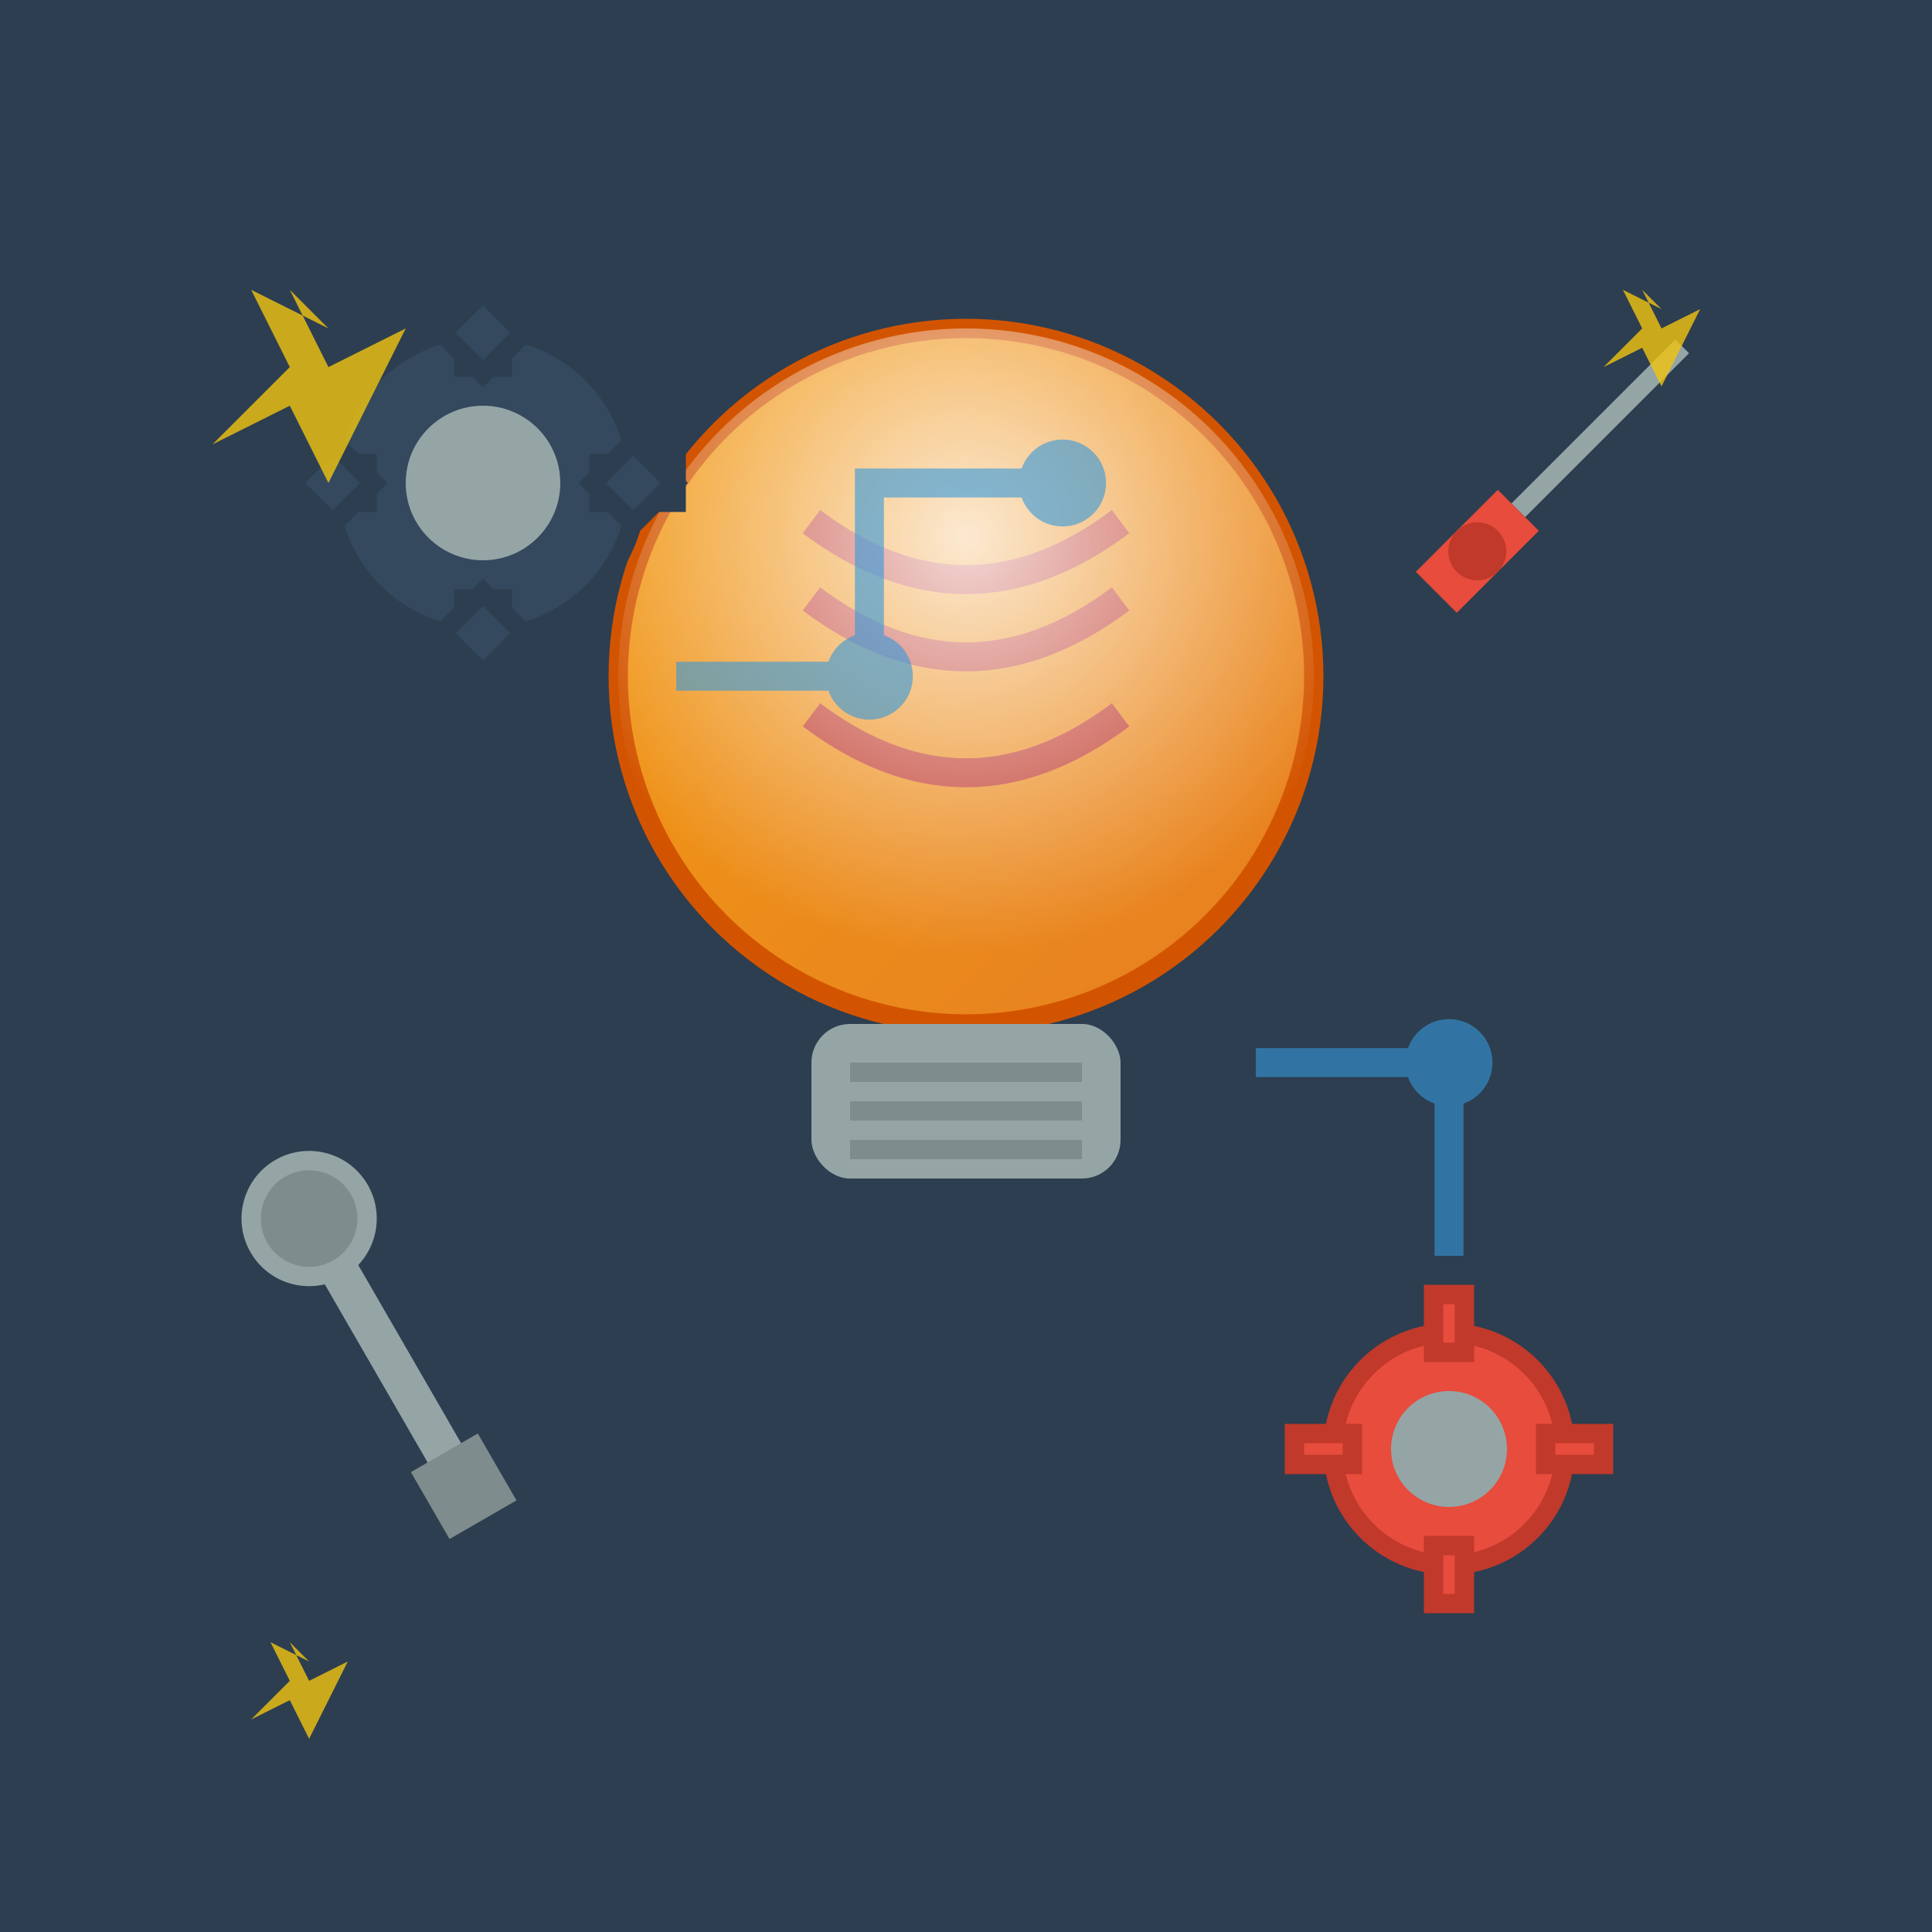 <svg xmlns="http://www.w3.org/2000/svg" viewBox="0 0 100 100" width="100" height="100">
  <defs>
    <linearGradient id="bulbGradient" x1="0%" y1="0%" x2="100%" y2="100%">
      <stop offset="0%" style="stop-color:#f39c12;stop-opacity:1" />
      <stop offset="100%" style="stop-color:#e67e22;stop-opacity:1" />
    </linearGradient>
    <radialGradient id="glowGradient" cx="50%" cy="30%" r="60%">
      <stop offset="0%" style="stop-color:#fff;stop-opacity:0.8" />
      <stop offset="100%" style="stop-color:#fff;stop-opacity:0" />
    </radialGradient>
  </defs>
  
  <!-- Background -->
  <rect width="100" height="100" fill="#2c3e50"/>
  
  <!-- Light bulb -->
  <g transform="translate(50,45)">
    <!-- Bulb glass -->
    <circle cx="0" cy="-10" r="18" fill="url(#bulbGradient)" stroke="#d35400" stroke-width="1"/>
    <!-- Filament -->
    <path d="M-8,-18 Q0,-12 8,-18 M-8,-8 Q0,-2 8,-8 M-8,-14 Q0,-8 8,-14" stroke="#c0392b" stroke-width="1.5" fill="none"/>
    <!-- Base -->
    <rect x="-8" y="8" width="16" height="8" fill="#95a5a6" rx="2"/>
    <rect x="-6" y="10" width="12" height="1" fill="#7f8c8d"/>
    <rect x="-6" y="12" width="12" height="1" fill="#7f8c8d"/>
    <rect x="-6" y="14" width="12" height="1" fill="#7f8c8d"/>
    <!-- Glow effect -->
    <circle cx="0" cy="-10" r="18" fill="url(#glowGradient)"/>
  </g>
  
  <!-- Gear 1 -->
  <g transform="translate(25,25)">
    <circle cx="0" cy="0" r="8" fill="#34495e" stroke="#2c3e50" stroke-width="1"/>
    <circle cx="0" cy="0" r="4" fill="#95a5a6"/>
    <!-- Gear teeth -->
    <g stroke="#2c3e50" stroke-width="1" fill="#34495e">
      <rect x="-1" y="-10" width="2" height="4"/>
      <rect x="-1" y="6" width="2" height="4"/>
      <rect x="-10" y="-1" width="4" height="2"/>
      <rect x="6" y="-1" width="4" height="2"/>
      <rect x="-7" y="-7" width="3" height="3" transform="rotate(45)"/>
      <rect x="4" y="-7" width="3" height="3" transform="rotate(45)"/>
      <rect x="-7" y="4" width="3" height="3" transform="rotate(45)"/>
      <rect x="4" y="4" width="3" height="3" transform="rotate(45)"/>
    </g>
  </g>
  
  <!-- Gear 2 -->
  <g transform="translate(75,75)">
    <circle cx="0" cy="0" r="6" fill="#e74c3c" stroke="#c0392b" stroke-width="1"/>
    <circle cx="0" cy="0" r="3" fill="#95a5a6"/>
    <!-- Gear teeth -->
    <g stroke="#c0392b" stroke-width="1" fill="#e74c3c">
      <rect x="-0.8" y="-8" width="1.6" height="3"/>
      <rect x="-0.8" y="5" width="1.6" height="3"/>
      <rect x="-8" y="-0.8" width="3" height="1.6"/>
      <rect x="5" y="-0.8" width="3" height="1.6"/>
    </g>
  </g>
  
  <!-- Wrench -->
  <g transform="translate(20,70) rotate(-30)">
    <rect x="-1" y="-8" width="2" height="16" fill="#95a5a6"/>
    <circle cx="0" cy="-8" r="3" fill="#7f8c8d" stroke="#95a5a6" stroke-width="1"/>
    <rect x="-2" y="6" width="4" height="4" fill="#7f8c8d"/>
  </g>
  
  <!-- Screwdriver -->
  <g transform="translate(80,25) rotate(45)">
    <rect x="-0.5" y="-10" width="1" height="12" fill="#95a5a6"/>
    <rect x="-1.5" y="2" width="3" height="6" fill="#e74c3c"/>
    <circle cx="0" cy="5" r="1.5" fill="#c0392b"/>
  </g>
  
  <!-- Innovation sparks -->
  <g fill="#f1c40f" opacity="0.8">
    <polygon points="15,15 17,19 21,17 19,21 23,23 19,21 17,25 15,21 11,23 15,19 13,15 17,17"/>
    <polygon points="85,15 86,17 88,16 87,18 89,19 87,18 86,20 85,18 83,19 85,17 84,15 86,16"/>
    <polygon points="15,85 16,87 18,86 17,88 19,89 17,88 16,90 15,88 13,89 15,87 14,85 16,86"/>
  </g>
  
  <!-- Circuit lines -->
  <g stroke="#3498db" stroke-width="1.5" fill="none" opacity="0.6">
    <path d="M35,35 L45,35 L45,25 L55,25"/>
    <path d="M65,55 L75,55 L75,65"/>
    <circle cx="45" cy="35" r="1.5" fill="#3498db"/>
    <circle cx="55" cy="25" r="1.5" fill="#3498db"/>
    <circle cx="75" cy="55" r="1.5" fill="#3498db"/>
  </g>
</svg>